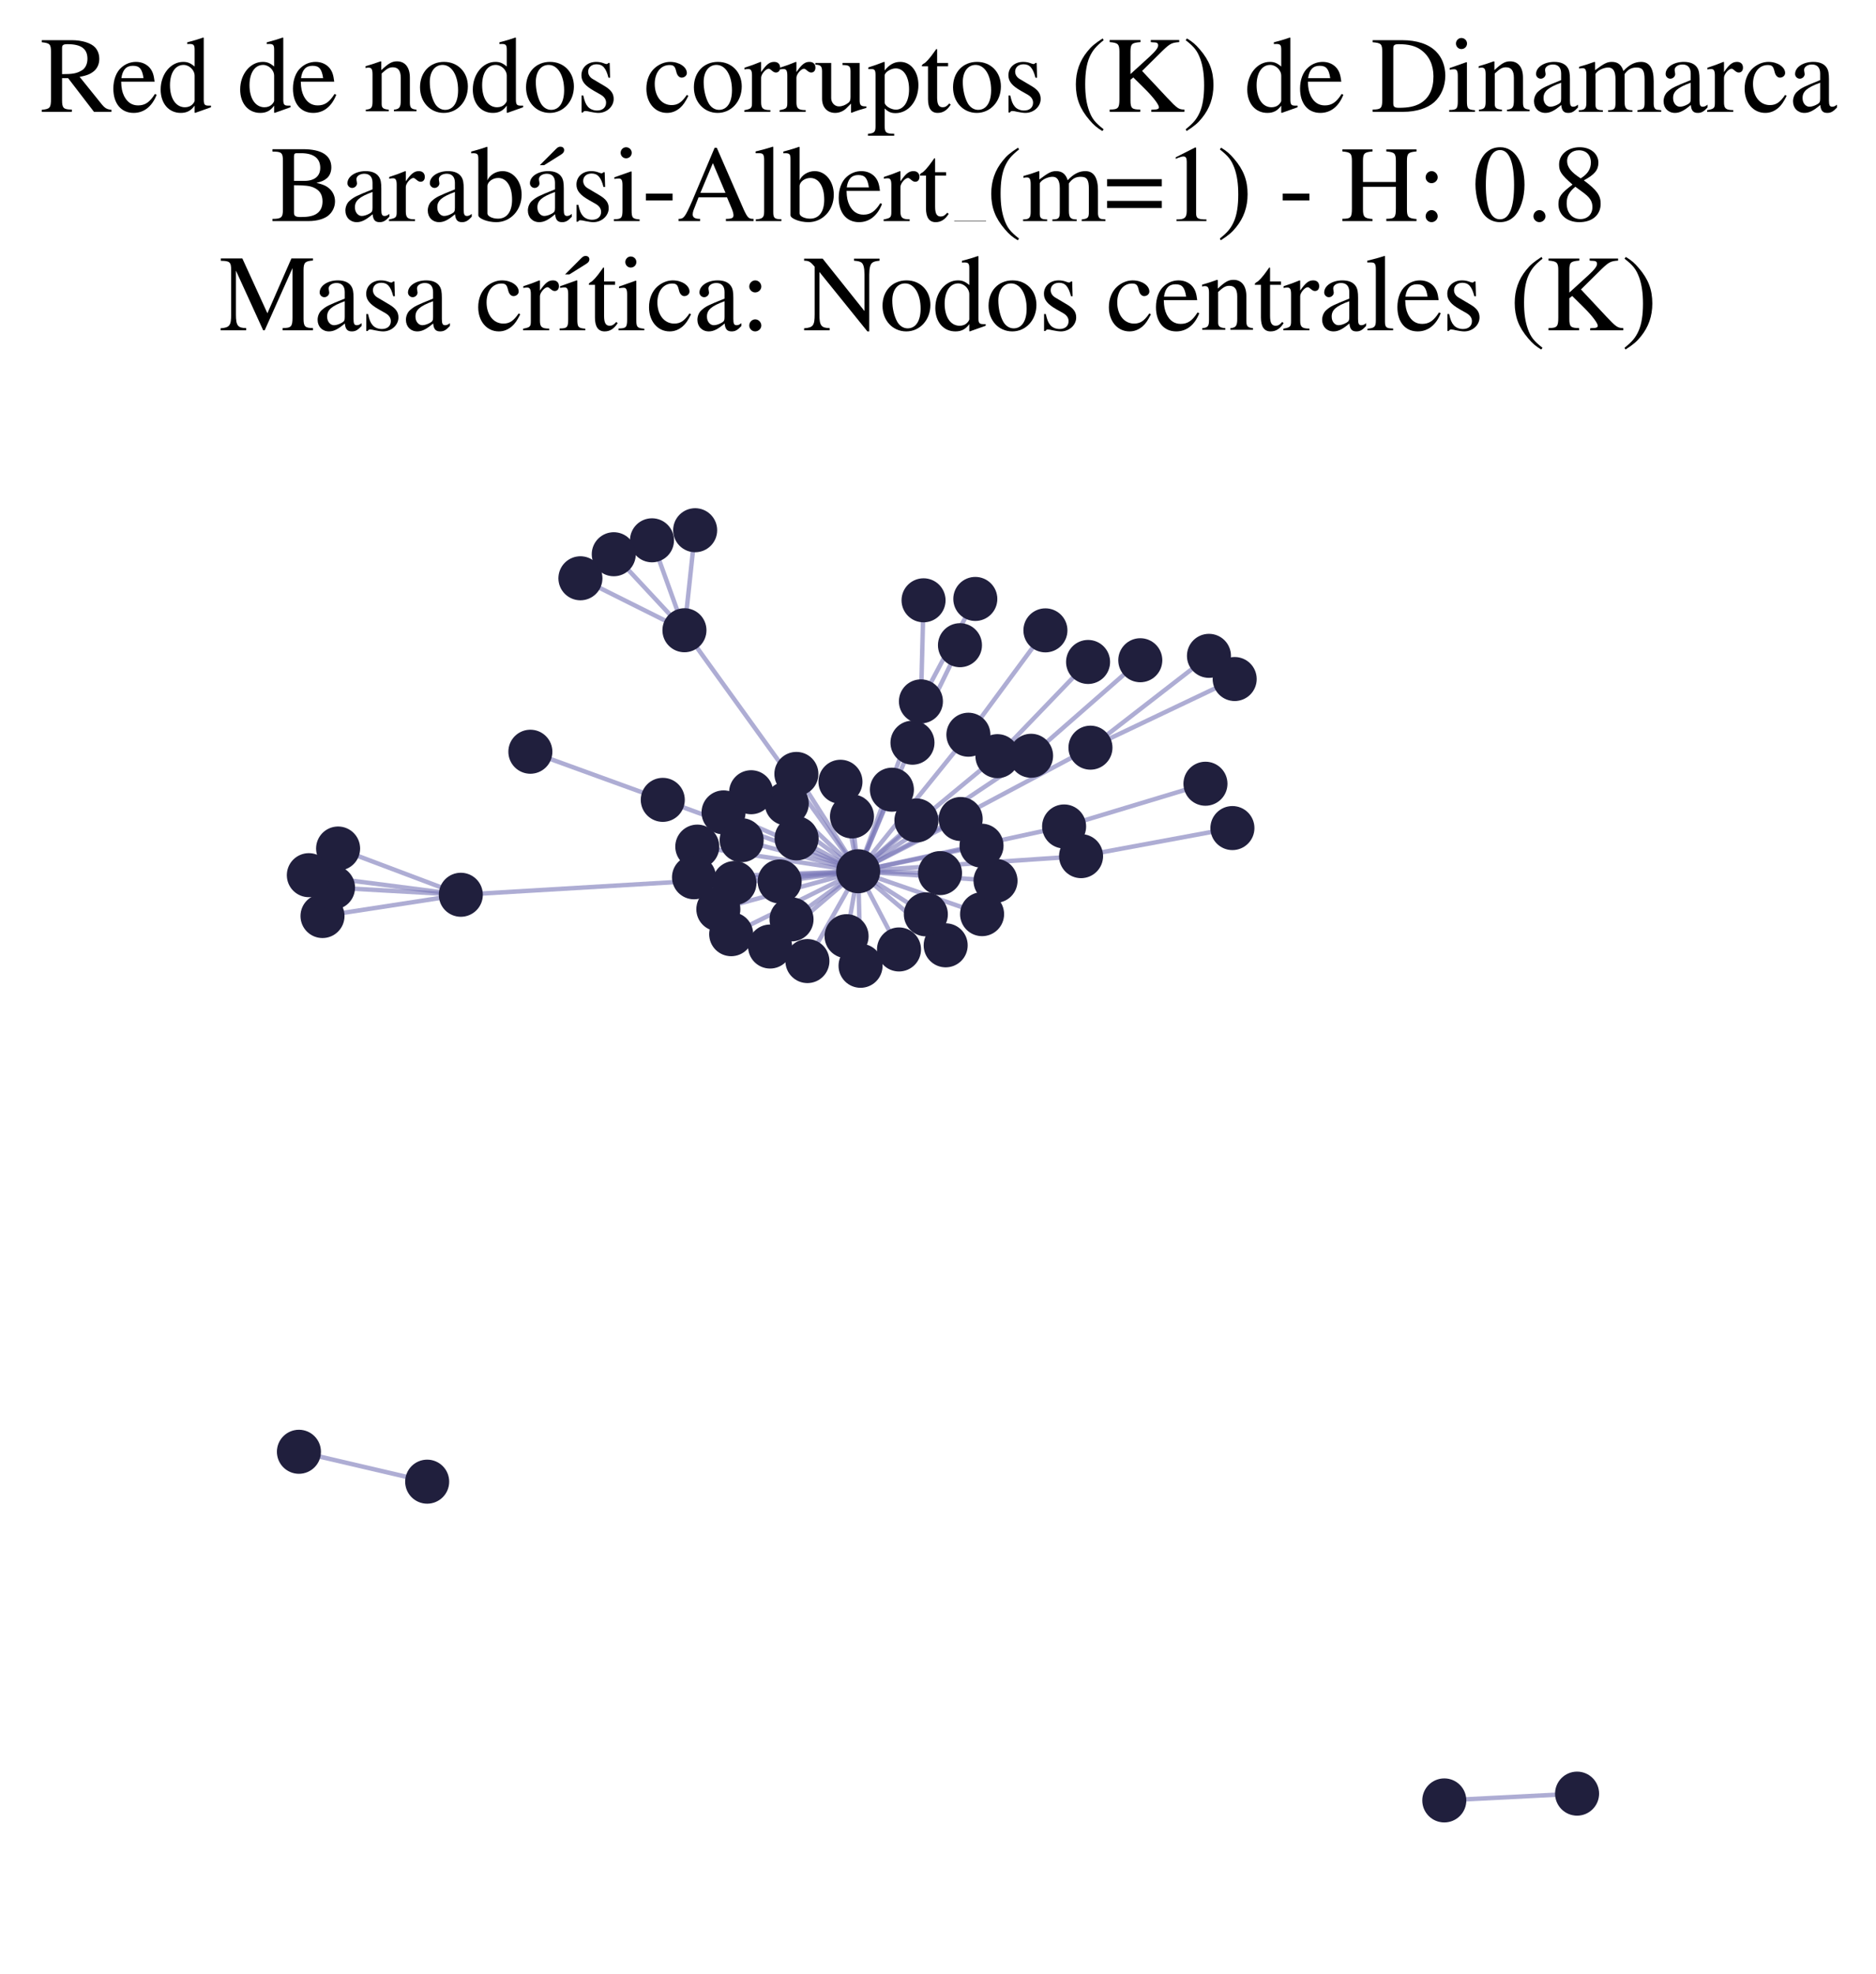 <?xml version="1.0" encoding="utf-8" standalone="no"?>
<!DOCTYPE svg PUBLIC "-//W3C//DTD SVG 1.1//EN"
  "http://www.w3.org/Graphics/SVG/1.1/DTD/svg11.dtd">
<svg xmlns:xlink="http://www.w3.org/1999/xlink" width="169.215pt" height="177.988pt" viewBox="0 0 169.215 177.988" xmlns="http://www.w3.org/2000/svg" version="1.1">
 <defs>
  <style type="text/css">*{stroke-linejoin: round; stroke-linecap: butt}</style>
 </defs>
 <g id="figure_1">
  <g id="patch_1">
   <path d="M 0 177.988 
L 169.215 177.988 
L 169.215 -0 
L 0 -0 
z
" style="fill: #ffffff"/>
  </g>
  <g id="axes_1">
   <g id="LineCollection_1">
    <path d="M 97.511 77.206 
L 77.407 78.569 
" clip-path="url(#p141f144582)" style="fill: none; stroke: #7976b8; stroke-opacity: 0.6; stroke-width: 0.4"/>
    <path d="M 97.511 77.206 
L 111.164 74.675 
" clip-path="url(#p141f144582)" style="fill: none; stroke: #7976b8; stroke-opacity: 0.6; stroke-width: 0.4"/>
    <path d="M 85.3 85.249 
L 77.407 78.569 
" clip-path="url(#p141f144582)" style="fill: none; stroke: #7976b8; stroke-opacity: 0.6; stroke-width: 0.4"/>
    <path d="M 67.752 71.443 
L 77.407 78.569 
" clip-path="url(#p141f144582)" style="fill: none; stroke: #7976b8; stroke-opacity: 0.6; stroke-width: 0.4"/>
    <path d="M 29.09 82.607 
L 41.566 80.69 
" clip-path="url(#p141f144582)" style="fill: none; stroke: #7976b8; stroke-opacity: 0.6; stroke-width: 0.4"/>
    <path d="M 41.566 80.69 
L 77.407 78.569 
" clip-path="url(#p141f144582)" style="fill: none; stroke: #7976b8; stroke-opacity: 0.6; stroke-width: 0.4"/>
    <path d="M 41.566 80.69 
L 30.039 80.041 
" clip-path="url(#p141f144582)" style="fill: none; stroke: #7976b8; stroke-opacity: 0.6; stroke-width: 0.4"/>
    <path d="M 41.566 80.69 
L 27.857 78.923 
" clip-path="url(#p141f144582)" style="fill: none; stroke: #7976b8; stroke-opacity: 0.6; stroke-width: 0.4"/>
    <path d="M 41.566 80.69 
L 30.496 76.519 
" clip-path="url(#p141f144582)" style="fill: none; stroke: #7976b8; stroke-opacity: 0.6; stroke-width: 0.4"/>
    <path d="M 59.783 72.131 
L 77.407 78.569 
" clip-path="url(#p141f144582)" style="fill: none; stroke: #7976b8; stroke-opacity: 0.6; stroke-width: 0.4"/>
    <path d="M 59.783 72.131 
L 47.839 67.791 
" clip-path="url(#p141f144582)" style="fill: none; stroke: #7976b8; stroke-opacity: 0.6; stroke-width: 0.4"/>
    <path d="M 130.275 162.361 
L 142.252 161.749 
" clip-path="url(#p141f144582)" style="fill: none; stroke: #7976b8; stroke-opacity: 0.6; stroke-width: 0.4"/>
    <path d="M 83.067 63.25 
L 77.407 78.569 
" clip-path="url(#p141f144582)" style="fill: none; stroke: #7976b8; stroke-opacity: 0.6; stroke-width: 0.4"/>
    <path d="M 83.067 63.25 
L 83.304 54.136 
" clip-path="url(#p141f144582)" style="fill: none; stroke: #7976b8; stroke-opacity: 0.6; stroke-width: 0.4"/>
    <path d="M 83.067 63.25 
L 87.973 54.012 
" clip-path="url(#p141f144582)" style="fill: none; stroke: #7976b8; stroke-opacity: 0.6; stroke-width: 0.4"/>
    <path d="M 77.407 78.569 
L 62.6 79.113 
" clip-path="url(#p141f144582)" style="fill: none; stroke: #7976b8; stroke-opacity: 0.6; stroke-width: 0.4"/>
    <path d="M 77.407 78.569 
L 70.325 79.487 
" clip-path="url(#p141f144582)" style="fill: none; stroke: #7976b8; stroke-opacity: 0.6; stroke-width: 0.4"/>
    <path d="M 77.407 78.569 
L 98.359 67.424 
" clip-path="url(#p141f144582)" style="fill: none; stroke: #7976b8; stroke-opacity: 0.6; stroke-width: 0.4"/>
    <path d="M 77.407 78.569 
L 82.305 66.976 
" clip-path="url(#p141f144582)" style="fill: none; stroke: #7976b8; stroke-opacity: 0.6; stroke-width: 0.4"/>
    <path d="M 77.407 78.569 
L 61.737 56.835 
" clip-path="url(#p141f144582)" style="fill: none; stroke: #7976b8; stroke-opacity: 0.6; stroke-width: 0.4"/>
    <path d="M 77.407 78.569 
L 93.004 68.156 
" clip-path="url(#p141f144582)" style="fill: none; stroke: #7976b8; stroke-opacity: 0.6; stroke-width: 0.4"/>
    <path d="M 77.407 78.569 
L 76.848 73.624 
" clip-path="url(#p141f144582)" style="fill: none; stroke: #7976b8; stroke-opacity: 0.6; stroke-width: 0.4"/>
    <path d="M 77.407 78.569 
L 77.622 87.095 
" clip-path="url(#p141f144582)" style="fill: none; stroke: #7976b8; stroke-opacity: 0.6; stroke-width: 0.4"/>
    <path d="M 77.407 78.569 
L 81.09 85.621 
" clip-path="url(#p141f144582)" style="fill: none; stroke: #7976b8; stroke-opacity: 0.6; stroke-width: 0.4"/>
    <path d="M 77.407 78.569 
L 95.982 74.53 
" clip-path="url(#p141f144582)" style="fill: none; stroke: #7976b8; stroke-opacity: 0.6; stroke-width: 0.4"/>
    <path d="M 77.407 78.569 
L 86.653 73.857 
" clip-path="url(#p141f144582)" style="fill: none; stroke: #7976b8; stroke-opacity: 0.6; stroke-width: 0.4"/>
    <path d="M 77.407 78.569 
L 75.81 70.499 
" clip-path="url(#p141f144582)" style="fill: none; stroke: #7976b8; stroke-opacity: 0.6; stroke-width: 0.4"/>
    <path d="M 77.407 78.569 
L 88.534 76.262 
" clip-path="url(#p141f144582)" style="fill: none; stroke: #7976b8; stroke-opacity: 0.6; stroke-width: 0.4"/>
    <path d="M 77.407 78.569 
L 89.796 79.431 
" clip-path="url(#p141f144582)" style="fill: none; stroke: #7976b8; stroke-opacity: 0.6; stroke-width: 0.4"/>
    <path d="M 77.407 78.569 
L 71.396 82.91 
" clip-path="url(#p141f144582)" style="fill: none; stroke: #7976b8; stroke-opacity: 0.6; stroke-width: 0.4"/>
    <path d="M 77.407 78.569 
L 65.265 73.261 
" clip-path="url(#p141f144582)" style="fill: none; stroke: #7976b8; stroke-opacity: 0.6; stroke-width: 0.4"/>
    <path d="M 77.407 78.569 
L 88.584 82.437 
" clip-path="url(#p141f144582)" style="fill: none; stroke: #7976b8; stroke-opacity: 0.6; stroke-width: 0.4"/>
    <path d="M 77.407 78.569 
L 80.449 71.214 
" clip-path="url(#p141f144582)" style="fill: none; stroke: #7976b8; stroke-opacity: 0.6; stroke-width: 0.4"/>
    <path d="M 77.407 78.569 
L 87.349 66.257 
" clip-path="url(#p141f144582)" style="fill: none; stroke: #7976b8; stroke-opacity: 0.6; stroke-width: 0.4"/>
    <path d="M 77.407 78.569 
L 89.968 68.191 
" clip-path="url(#p141f144582)" style="fill: none; stroke: #7976b8; stroke-opacity: 0.6; stroke-width: 0.4"/>
    <path d="M 77.407 78.569 
L 70.968 72.462 
" clip-path="url(#p141f144582)" style="fill: none; stroke: #7976b8; stroke-opacity: 0.6; stroke-width: 0.4"/>
    <path d="M 77.407 78.569 
L 72.828 86.669 
" clip-path="url(#p141f144582)" style="fill: none; stroke: #7976b8; stroke-opacity: 0.6; stroke-width: 0.4"/>
    <path d="M 77.407 78.569 
L 69.462 85.358 
" clip-path="url(#p141f144582)" style="fill: none; stroke: #7976b8; stroke-opacity: 0.6; stroke-width: 0.4"/>
    <path d="M 77.407 78.569 
L 62.896 76.347 
" clip-path="url(#p141f144582)" style="fill: none; stroke: #7976b8; stroke-opacity: 0.6; stroke-width: 0.4"/>
    <path d="M 77.407 78.569 
L 65.953 84.245 
" clip-path="url(#p141f144582)" style="fill: none; stroke: #7976b8; stroke-opacity: 0.6; stroke-width: 0.4"/>
    <path d="M 77.407 78.569 
L 71.834 69.792 
" clip-path="url(#p141f144582)" style="fill: none; stroke: #7976b8; stroke-opacity: 0.6; stroke-width: 0.4"/>
    <path d="M 77.407 78.569 
L 76.362 84.426 
" clip-path="url(#p141f144582)" style="fill: none; stroke: #7976b8; stroke-opacity: 0.6; stroke-width: 0.4"/>
    <path d="M 77.407 78.569 
L 71.852 75.606 
" clip-path="url(#p141f144582)" style="fill: none; stroke: #7976b8; stroke-opacity: 0.6; stroke-width: 0.4"/>
    <path d="M 77.407 78.569 
L 82.661 73.987 
" clip-path="url(#p141f144582)" style="fill: none; stroke: #7976b8; stroke-opacity: 0.6; stroke-width: 0.4"/>
    <path d="M 77.407 78.569 
L 66.896 75.769 
" clip-path="url(#p141f144582)" style="fill: none; stroke: #7976b8; stroke-opacity: 0.6; stroke-width: 0.4"/>
    <path d="M 77.407 78.569 
L 83.512 82.455 
" clip-path="url(#p141f144582)" style="fill: none; stroke: #7976b8; stroke-opacity: 0.6; stroke-width: 0.4"/>
    <path d="M 77.407 78.569 
L 84.79 78.737 
" clip-path="url(#p141f144582)" style="fill: none; stroke: #7976b8; stroke-opacity: 0.6; stroke-width: 0.4"/>
    <path d="M 77.407 78.569 
L 66.248 79.63 
" clip-path="url(#p141f144582)" style="fill: none; stroke: #7976b8; stroke-opacity: 0.6; stroke-width: 0.4"/>
    <path d="M 77.407 78.569 
L 64.795 81.995 
" clip-path="url(#p141f144582)" style="fill: none; stroke: #7976b8; stroke-opacity: 0.6; stroke-width: 0.4"/>
    <path d="M 98.144 59.695 
L 89.968 68.191 
" clip-path="url(#p141f144582)" style="fill: none; stroke: #7976b8; stroke-opacity: 0.6; stroke-width: 0.4"/>
    <path d="M 109.048 59.144 
L 98.359 67.424 
" clip-path="url(#p141f144582)" style="fill: none; stroke: #7976b8; stroke-opacity: 0.6; stroke-width: 0.4"/>
    <path d="M 38.531 133.616 
L 26.963 130.92 
" clip-path="url(#p141f144582)" style="fill: none; stroke: #7976b8; stroke-opacity: 0.6; stroke-width: 0.4"/>
    <path d="M 98.359 67.424 
L 111.368 61.235 
" clip-path="url(#p141f144582)" style="fill: none; stroke: #7976b8; stroke-opacity: 0.6; stroke-width: 0.4"/>
    <path d="M 82.305 66.976 
L 86.589 58.184 
" clip-path="url(#p141f144582)" style="fill: none; stroke: #7976b8; stroke-opacity: 0.6; stroke-width: 0.4"/>
    <path d="M 61.737 56.835 
L 58.81 48.724 
" clip-path="url(#p141f144582)" style="fill: none; stroke: #7976b8; stroke-opacity: 0.6; stroke-width: 0.4"/>
    <path d="M 61.737 56.835 
L 55.362 49.981 
" clip-path="url(#p141f144582)" style="fill: none; stroke: #7976b8; stroke-opacity: 0.6; stroke-width: 0.4"/>
    <path d="M 61.737 56.835 
L 52.354 52.149 
" clip-path="url(#p141f144582)" style="fill: none; stroke: #7976b8; stroke-opacity: 0.6; stroke-width: 0.4"/>
    <path d="M 61.737 56.835 
L 62.703 47.815 
" clip-path="url(#p141f144582)" style="fill: none; stroke: #7976b8; stroke-opacity: 0.6; stroke-width: 0.4"/>
    <path d="M 93.004 68.156 
L 102.854 59.54 
" clip-path="url(#p141f144582)" style="fill: none; stroke: #7976b8; stroke-opacity: 0.6; stroke-width: 0.4"/>
    <path d="M 87.349 66.257 
L 94.297 56.846 
" clip-path="url(#p141f144582)" style="fill: none; stroke: #7976b8; stroke-opacity: 0.6; stroke-width: 0.4"/>
    <path d="M 95.982 74.53 
L 108.732 70.677 
" clip-path="url(#p141f144582)" style="fill: none; stroke: #7976b8; stroke-opacity: 0.6; stroke-width: 0.4"/>
   </g>
   <g id="PathCollection_1">
    <defs>
     <path id="m6337055c19" d="M 0 1.936 
C 0.514 1.936 1.006 1.732 1.369 1.369 
C 1.732 1.006 1.936 0.514 1.936 0 
C 1.936 -0.514 1.732 -1.006 1.369 -1.369 
C 1.006 -1.732 0.514 -1.936 0 -1.936 
C -0.514 -1.936 -1.006 -1.732 -1.369 -1.369 
C -1.732 -1.006 -1.936 -0.514 -1.936 0 
C -1.936 0.514 -1.732 1.006 -1.369 1.369 
C -1.006 1.732 -0.514 1.936 0 1.936 
z
" style="stroke: #201f3d; stroke-width: 0.1"/>
    </defs>
    <g clip-path="url(#p141f144582)">
     <use xlink:href="#m6337055c19" x="66.248" y="79.63" style="fill: #201f3d; stroke: #201f3d; stroke-width: 0.1"/>
     <use xlink:href="#m6337055c19" x="102.854" y="59.54" style="fill: #201f3d; stroke: #201f3d; stroke-width: 0.1"/>
     <use xlink:href="#m6337055c19" x="58.81" y="48.724" style="fill: #201f3d; stroke: #201f3d; stroke-width: 0.1"/>
     <use xlink:href="#m6337055c19" x="61.737" y="56.835" style="fill: #201f3d; stroke: #201f3d; stroke-width: 0.1"/>
     <use xlink:href="#m6337055c19" x="85.3" y="85.249" style="fill: #201f3d; stroke: #201f3d; stroke-width: 0.1"/>
     <use xlink:href="#m6337055c19" x="83.512" y="82.455" style="fill: #201f3d; stroke: #201f3d; stroke-width: 0.1"/>
     <use xlink:href="#m6337055c19" x="88.584" y="82.437" style="fill: #201f3d; stroke: #201f3d; stroke-width: 0.1"/>
     <use xlink:href="#m6337055c19" x="76.362" y="84.426" style="fill: #201f3d; stroke: #201f3d; stroke-width: 0.1"/>
     <use xlink:href="#m6337055c19" x="89.796" y="79.431" style="fill: #201f3d; stroke: #201f3d; stroke-width: 0.1"/>
     <use xlink:href="#m6337055c19" x="95.982" y="74.53" style="fill: #201f3d; stroke: #201f3d; stroke-width: 0.1"/>
     <use xlink:href="#m6337055c19" x="59.783" y="72.131" style="fill: #201f3d; stroke: #201f3d; stroke-width: 0.1"/>
     <use xlink:href="#m6337055c19" x="83.304" y="54.136" style="fill: #201f3d; stroke: #201f3d; stroke-width: 0.1"/>
     <use xlink:href="#m6337055c19" x="76.848" y="73.624" style="fill: #201f3d; stroke: #201f3d; stroke-width: 0.1"/>
     <use xlink:href="#m6337055c19" x="81.09" y="85.621" style="fill: #201f3d; stroke: #201f3d; stroke-width: 0.1"/>
     <use xlink:href="#m6337055c19" x="111.164" y="74.675" style="fill: #201f3d; stroke: #201f3d; stroke-width: 0.1"/>
     <use xlink:href="#m6337055c19" x="69.462" y="85.358" style="fill: #201f3d; stroke: #201f3d; stroke-width: 0.1"/>
     <use xlink:href="#m6337055c19" x="94.297" y="56.846" style="fill: #201f3d; stroke: #201f3d; stroke-width: 0.1"/>
     <use xlink:href="#m6337055c19" x="82.305" y="66.976" style="fill: #201f3d; stroke: #201f3d; stroke-width: 0.1"/>
     <use xlink:href="#m6337055c19" x="84.79" y="78.737" style="fill: #201f3d; stroke: #201f3d; stroke-width: 0.1"/>
     <use xlink:href="#m6337055c19" x="62.896" y="76.347" style="fill: #201f3d; stroke: #201f3d; stroke-width: 0.1"/>
     <use xlink:href="#m6337055c19" x="29.09" y="82.607" style="fill: #201f3d; stroke: #201f3d; stroke-width: 0.1"/>
     <use xlink:href="#m6337055c19" x="55.362" y="49.981" style="fill: #201f3d; stroke: #201f3d; stroke-width: 0.1"/>
     <use xlink:href="#m6337055c19" x="77.622" y="87.095" style="fill: #201f3d; stroke: #201f3d; stroke-width: 0.1"/>
     <use xlink:href="#m6337055c19" x="52.354" y="52.149" style="fill: #201f3d; stroke: #201f3d; stroke-width: 0.1"/>
     <use xlink:href="#m6337055c19" x="30.496" y="76.519" style="fill: #201f3d; stroke: #201f3d; stroke-width: 0.1"/>
     <use xlink:href="#m6337055c19" x="47.839" y="67.791" style="fill: #201f3d; stroke: #201f3d; stroke-width: 0.1"/>
     <use xlink:href="#m6337055c19" x="80.449" y="71.214" style="fill: #201f3d; stroke: #201f3d; stroke-width: 0.1"/>
     <use xlink:href="#m6337055c19" x="75.81" y="70.499" style="fill: #201f3d; stroke: #201f3d; stroke-width: 0.1"/>
     <use xlink:href="#m6337055c19" x="38.531" y="133.616" style="fill: #201f3d; stroke: #201f3d; stroke-width: 0.1"/>
     <use xlink:href="#m6337055c19" x="71.834" y="69.792" style="fill: #201f3d; stroke: #201f3d; stroke-width: 0.1"/>
     <use xlink:href="#m6337055c19" x="86.653" y="73.857" style="fill: #201f3d; stroke: #201f3d; stroke-width: 0.1"/>
     <use xlink:href="#m6337055c19" x="71.852" y="75.606" style="fill: #201f3d; stroke: #201f3d; stroke-width: 0.1"/>
     <use xlink:href="#m6337055c19" x="70.968" y="72.462" style="fill: #201f3d; stroke: #201f3d; stroke-width: 0.1"/>
     <use xlink:href="#m6337055c19" x="62.703" y="47.815" style="fill: #201f3d; stroke: #201f3d; stroke-width: 0.1"/>
     <use xlink:href="#m6337055c19" x="70.325" y="79.487" style="fill: #201f3d; stroke: #201f3d; stroke-width: 0.1"/>
     <use xlink:href="#m6337055c19" x="41.566" y="80.69" style="fill: #201f3d; stroke: #201f3d; stroke-width: 0.1"/>
     <use xlink:href="#m6337055c19" x="97.511" y="77.206" style="fill: #201f3d; stroke: #201f3d; stroke-width: 0.1"/>
     <use xlink:href="#m6337055c19" x="88.534" y="76.262" style="fill: #201f3d; stroke: #201f3d; stroke-width: 0.1"/>
     <use xlink:href="#m6337055c19" x="111.368" y="61.235" style="fill: #201f3d; stroke: #201f3d; stroke-width: 0.1"/>
     <use xlink:href="#m6337055c19" x="72.828" y="86.669" style="fill: #201f3d; stroke: #201f3d; stroke-width: 0.1"/>
     <use xlink:href="#m6337055c19" x="130.275" y="162.361" style="fill: #201f3d; stroke: #201f3d; stroke-width: 0.1"/>
     <use xlink:href="#m6337055c19" x="30.039" y="80.041" style="fill: #201f3d; stroke: #201f3d; stroke-width: 0.1"/>
     <use xlink:href="#m6337055c19" x="65.953" y="84.245" style="fill: #201f3d; stroke: #201f3d; stroke-width: 0.1"/>
     <use xlink:href="#m6337055c19" x="109.048" y="59.144" style="fill: #201f3d; stroke: #201f3d; stroke-width: 0.1"/>
     <use xlink:href="#m6337055c19" x="83.067" y="63.25" style="fill: #201f3d; stroke: #201f3d; stroke-width: 0.1"/>
     <use xlink:href="#m6337055c19" x="65.265" y="73.261" style="fill: #201f3d; stroke: #201f3d; stroke-width: 0.1"/>
     <use xlink:href="#m6337055c19" x="82.661" y="73.987" style="fill: #201f3d; stroke: #201f3d; stroke-width: 0.1"/>
     <use xlink:href="#m6337055c19" x="87.973" y="54.012" style="fill: #201f3d; stroke: #201f3d; stroke-width: 0.1"/>
     <use xlink:href="#m6337055c19" x="89.968" y="68.191" style="fill: #201f3d; stroke: #201f3d; stroke-width: 0.1"/>
     <use xlink:href="#m6337055c19" x="67.752" y="71.443" style="fill: #201f3d; stroke: #201f3d; stroke-width: 0.1"/>
     <use xlink:href="#m6337055c19" x="142.252" y="161.749" style="fill: #201f3d; stroke: #201f3d; stroke-width: 0.1"/>
     <use xlink:href="#m6337055c19" x="27.857" y="78.923" style="fill: #201f3d; stroke: #201f3d; stroke-width: 0.1"/>
     <use xlink:href="#m6337055c19" x="98.144" y="59.695" style="fill: #201f3d; stroke: #201f3d; stroke-width: 0.1"/>
     <use xlink:href="#m6337055c19" x="64.795" y="81.995" style="fill: #201f3d; stroke: #201f3d; stroke-width: 0.1"/>
     <use xlink:href="#m6337055c19" x="98.359" y="67.424" style="fill: #201f3d; stroke: #201f3d; stroke-width: 0.1"/>
     <use xlink:href="#m6337055c19" x="66.896" y="75.769" style="fill: #201f3d; stroke: #201f3d; stroke-width: 0.1"/>
     <use xlink:href="#m6337055c19" x="71.396" y="82.91" style="fill: #201f3d; stroke: #201f3d; stroke-width: 0.1"/>
     <use xlink:href="#m6337055c19" x="93.004" y="68.156" style="fill: #201f3d; stroke: #201f3d; stroke-width: 0.1"/>
     <use xlink:href="#m6337055c19" x="26.963" y="130.92" style="fill: #201f3d; stroke: #201f3d; stroke-width: 0.1"/>
     <use xlink:href="#m6337055c19" x="77.407" y="78.569" style="fill: #201f3d; stroke: #201f3d; stroke-width: 0.1"/>
     <use xlink:href="#m6337055c19" x="86.589" y="58.184" style="fill: #201f3d; stroke: #201f3d; stroke-width: 0.1"/>
     <use xlink:href="#m6337055c19" x="62.6" y="79.113" style="fill: #201f3d; stroke: #201f3d; stroke-width: 0.1"/>
     <use xlink:href="#m6337055c19" x="108.732" y="70.677" style="fill: #201f3d; stroke: #201f3d; stroke-width: 0.1"/>
     <use xlink:href="#m6337055c19" x="87.349" y="66.257" style="fill: #201f3d; stroke: #201f3d; stroke-width: 0.1"/>
    </g>
   </g>
   <g id="text_1">
    <!-- Red de nodos corruptos (K) de Dinamarca -->
    <g transform="translate(3.6 10.084) scale(0.096 -0.096)">
     <defs>
      <path id="NimbusRomNo9L-Regu-52" d="M 4218 121 
C 3974 140 3846 205 3661 424 
L 2342 2061 
C 2771 2143 2963 2219 3174 2388 
C 3379 2553 3501 2818 3501 3113 
C 3501 3385 3418 3618 3251 3801 
C 3008 4059 2477 4224 1875 4224 
L 109 4224 
L 109 4102 
C 589 4051 653 3981 653 3528 
L 653 765 
C 653 236 589 159 109 121 
L 109 0 
L 1882 0 
L 1882 134 
C 1389 134 1306 219 1306 692 
L 1306 1984 
L 1664 1984 
L 3187 0 
L 4218 0 
L 4218 121 
z
M 1306 3762 
C 1306 3937 1376 3987 1632 3987 
C 2432 3987 2803 3716 2803 3123 
C 2803 2807 2669 2542 2438 2423 
C 2144 2258 1920 2221 1306 2221 
L 1306 3762 
z
" transform="scale(0.016)"/>
      <path id="NimbusRomNo9L-Regu-65" d="M 2611 1053 
C 2304 564 2029 378 1619 378 
C 1254 378 979 564 794 930 
C 678 1174 634 1386 621 1779 
L 2592 1779 
C 2541 2193 2477 2377 2317 2581 
C 2125 2811 1830 2944 1498 2944 
C 1178 2944 877 2829 634 2611 
C 333 2349 160 1894 160 1370 
C 160 486 621 -64 1357 -64 
C 1965 -64 2445 315 2714 1008 
L 2611 1053 
z
M 634 1984 
C 704 2479 922 2714 1312 2714 
C 1702 2714 1856 2535 1939 1984 
L 634 1984 
z
" transform="scale(0.016)"/>
      <path id="NimbusRomNo9L-Regu-64" d="M 2202 -64 
L 3142 269 
L 3142 365 
C 3027 365 3014 365 2995 365 
C 2765 365 2714 435 2714 731 
L 2714 4364 
L 2682 4377 
C 2374 4268 2150 4204 1741 4096 
L 1741 3994 
C 1792 4000 1830 4000 1882 4000 
C 2118 4000 2176 3936 2176 3672 
L 2176 2669 
C 1933 2874 1760 2944 1504 2944 
C 768 2944 173 2221 173 1312 
C 173 493 653 -64 1357 -64 
C 1715 -64 1958 64 2176 365 
L 2176 -45 
L 2202 -64 
z
M 2176 653 
C 2176 608 2131 531 2067 461 
C 1952 333 1792 269 1606 269 
C 1075 269 723 781 723 1568 
C 723 2291 1037 2765 1523 2765 
C 1862 2765 2176 2464 2176 2125 
L 2176 653 
z
" transform="scale(0.016)"/>
      <path id="NimbusRomNo9L-Regu-6e" d="M 102 2579 
C 141 2598 205 2605 275 2605 
C 454 2605 512 2509 512 2195 
L 512 608 
C 512 243 442 154 115 128 
L 115 32 
L 1472 32 
L 1472 128 
C 1146 154 1050 230 1050 461 
L 1050 2259 
C 1357 2547 1498 2624 1709 2624 
C 2022 2624 2176 2426 2176 2003 
L 2176 666 
C 2176 262 2093 154 1773 128 
L 1773 32 
L 3104 32 
L 3104 128 
C 2790 160 2714 237 2714 550 
L 2714 2016 
C 2714 2618 2432 2976 1958 2976 
C 1664 2976 1466 2867 1030 2458 
L 1030 2963 
L 986 2976 
C 672 2861 454 2790 102 2688 
L 102 2579 
z
" transform="scale(0.016)"/>
      <path id="NimbusRomNo9L-Regu-6f" d="M 1600 2944 
C 768 2944 186 2330 186 1446 
C 186 582 781 -64 1587 -64 
C 2394 -64 3008 614 3008 1498 
C 3008 2336 2419 2944 1600 2944 
z
M 1517 2765 
C 2054 2765 2432 2150 2432 1274 
C 2432 550 2144 115 1664 115 
C 1414 115 1178 269 1043 525 
C 864 858 762 1306 762 1760 
C 762 2368 1062 2765 1517 2765 
z
" transform="scale(0.016)"/>
      <path id="NimbusRomNo9L-Regu-73" d="M 2016 2010 
L 1990 2880 
L 1920 2880 
L 1907 2867 
C 1850 2822 1843 2816 1818 2816 
C 1779 2816 1715 2829 1645 2861 
C 1504 2915 1363 2944 1197 2944 
C 691 2944 326 2616 326 2154 
C 326 1796 531 1539 1075 1231 
L 1446 1020 
C 1670 892 1779 737 1779 539 
C 1779 256 1574 77 1248 77 
C 1030 77 832 159 710 298 
C 576 455 518 600 435 960 
L 333 960 
L 333 -39 
L 416 -39 
C 461 33 486 48 563 48 
C 621 48 710 35 858 -2 
C 1037 -39 1210 -64 1325 -64 
C 1818 -64 2227 308 2227 757 
C 2227 1077 2074 1289 1690 1520 
L 998 1930 
C 819 2033 723 2194 723 2367 
C 723 2624 922 2803 1216 2803 
C 1581 2803 1773 2583 1920 2010 
L 2016 2010 
z
" transform="scale(0.016)"/>
      <path id="NimbusRomNo9L-Regu-63" d="M 2547 998 
C 2240 550 2010 397 1645 397 
C 1062 397 653 909 653 1645 
C 653 2304 1005 2758 1523 2758 
C 1754 2758 1837 2688 1901 2451 
L 1939 2310 
C 1990 2131 2106 2016 2240 2016 
C 2406 2016 2547 2138 2547 2285 
C 2547 2643 2099 2944 1562 2944 
C 1248 2944 922 2816 659 2586 
C 339 2304 160 1869 160 1363 
C 160 531 666 -64 1376 -64 
C 1664 -64 1920 38 2150 237 
C 2323 390 2445 563 2637 941 
L 2547 998 
z
" transform="scale(0.016)"/>
      <path id="NimbusRomNo9L-Regu-72" d="M 45 2496 
C 134 2515 192 2522 269 2522 
C 429 2522 486 2419 486 2138 
L 486 538 
C 486 218 442 173 32 96 
L 32 0 
L 1568 0 
L 1568 102 
C 1133 102 1024 199 1024 565 
L 1024 2013 
C 1024 2219 1299 2541 1472 2541 
C 1510 2541 1568 2509 1638 2445 
C 1741 2355 1811 2317 1894 2317 
C 2048 2317 2144 2426 2144 2605 
C 2144 2816 2010 2944 1792 2944 
C 1523 2944 1338 2797 1024 2343 
L 1024 2931 
L 992 2944 
C 653 2803 422 2721 45 2599 
L 45 2496 
z
" transform="scale(0.016)"/>
      <path id="NimbusRomNo9L-Regu-75" d="M 3066 320 
L 3034 320 
C 2739 320 2669 390 2669 685 
L 2669 2880 
L 1658 2880 
L 1658 2758 
C 2054 2758 2131 2694 2131 2375 
L 2131 875 
C 2131 697 2099 607 2010 537 
C 1837 397 1638 320 1446 320 
C 1197 320 992 537 992 805 
L 992 2880 
L 58 2880 
L 58 2778 
C 365 2778 454 2682 454 2387 
L 454 770 
C 454 263 762 -64 1229 -64 
C 1466 -64 1715 38 1888 211 
L 2163 486 
L 2163 -45 
L 2189 -58 
C 2509 70 2739 141 3066 230 
L 3066 320 
z
" transform="scale(0.016)"/>
      <path id="NimbusRomNo9L-Regu-70" d="M 58 2516 
C 115 2522 160 2522 218 2522 
C 435 2522 480 2458 480 2155 
L 480 -855 
C 480 -1189 410 -1261 32 -1299 
L 32 -1408 
L 1581 -1408 
L 1581 -1293 
C 1101 -1293 1018 -1222 1018 -816 
L 1018 199 
C 1242 -13 1395 -77 1664 -77 
C 2419 -77 3008 643 3008 1575 
C 3008 2372 2560 2944 1939 2944 
C 1581 2944 1299 2784 1018 2438 
L 1018 2931 
L 979 2944 
C 634 2810 410 2726 58 2618 
L 58 2516 
z
M 1018 2136 
C 1018 2329 1376 2560 1670 2560 
C 2144 2560 2458 2071 2458 1324 
C 2458 611 2144 128 1683 128 
C 1382 128 1018 359 1018 552 
L 1018 2136 
z
" transform="scale(0.016)"/>
      <path id="NimbusRomNo9L-Regu-74" d="M 1632 2880 
L 986 2880 
L 986 3622 
C 986 3686 979 3706 941 3706 
C 896 3648 858 3590 813 3526 
C 570 3174 294 2867 192 2841 
C 122 2794 83 2748 83 2715 
C 83 2695 90 2682 109 2682 
L 448 2682 
L 448 751 
C 448 212 640 -64 1018 -64 
C 1331 -64 1574 90 1786 423 
L 1702 493 
C 1568 333 1459 269 1318 269 
C 1082 269 986 443 986 847 
L 986 2682 
L 1632 2682 
L 1632 2880 
z
" transform="scale(0.016)"/>
      <path id="NimbusRomNo9L-Regu-28" d="M 1888 4326 
C 1414 4019 1222 3853 986 3558 
C 531 3002 307 2362 307 1613 
C 307 800 544 173 1107 -480 
C 1370 -787 1536 -928 1869 -1133 
L 1946 -1030 
C 1434 -627 1254 -403 1082 77 
C 928 506 858 992 858 1632 
C 858 2304 941 2829 1114 3226 
C 1293 3622 1485 3853 1946 4224 
L 1888 4326 
z
" transform="scale(0.016)"/>
      <path id="NimbusRomNo9L-Regu-4b" d="M 2643 4109 
C 2720 4096 2784 4096 2810 4096 
C 3002 4096 3078 4045 3078 3917 
C 3078 3775 2931 3583 2579 3257 
L 1446 2224 
L 1446 3534 
C 1446 4000 1517 4071 2035 4109 
L 2035 4231 
L 218 4231 
L 218 4109 
C 717 4071 794 3988 794 3531 
L 794 750 
C 794 217 723 134 218 134 
L 218 0 
L 2022 0 
L 2022 134 
C 1523 134 1446 211 1446 683 
L 1446 1891 
L 1613 2026 
L 2291 1355 
C 2778 876 3123 422 3123 269 
C 3123 179 3034 134 2854 134 
C 2822 134 2752 134 2675 121 
L 2675 0 
L 4627 0 
L 4627 134 
C 4294 134 4205 198 3622 816 
L 2131 2409 
L 3347 3611 
C 3782 4026 3885 4077 4320 4109 
L 4320 4231 
L 2643 4231 
L 2643 4109 
z
" transform="scale(0.016)"/>
      <path id="NimbusRomNo9L-Regu-29" d="M 243 -1133 
C 717 -826 909 -659 1146 -365 
C 1600 192 1824 832 1824 1581 
C 1824 2400 1587 3021 1024 3674 
C 762 3981 595 4122 262 4326 
L 186 4224 
C 698 3821 870 3597 1050 3117 
C 1203 2688 1274 2202 1274 1562 
C 1274 896 1190 365 1018 -26 
C 838 -429 646 -659 186 -1030 
L 243 -1133 
z
" transform="scale(0.016)"/>
      <path id="NimbusRomNo9L-Regu-44" d="M 666 679 
C 666 217 589 134 102 134 
L 102 0 
L 1920 0 
C 2662 0 3334 210 3731 568 
C 4147 944 4384 1512 4384 2131 
C 4384 2706 4192 3203 3840 3554 
C 3405 3994 2707 4224 1830 4224 
L 102 4224 
L 102 4102 
C 608 4057 666 4000 666 3525 
L 666 679 
z
M 1318 3738 
C 1318 3936 1389 3987 1651 3987 
C 2202 3987 2618 3885 2925 3668 
C 3424 3323 3686 2775 3686 2087 
C 3686 1334 3424 798 2906 498 
C 2579 314 2208 237 1651 237 
C 1395 237 1318 294 1318 498 
L 1318 3738 
z
" transform="scale(0.016)"/>
      <path id="NimbusRomNo9L-Regu-69" d="M 1120 2929 
L 128 2579 
L 128 2484 
L 179 2490 
C 256 2502 339 2509 397 2509 
C 550 2509 608 2406 608 2125 
L 608 640 
C 608 179 544 109 102 109 
L 102 0 
L 1619 0 
L 1619 96 
C 1197 128 1146 191 1146 650 
L 1146 2910 
L 1120 2929 
z
M 819 4352 
C 646 4352 499 4205 499 4026 
C 499 3847 640 3699 819 3699 
C 1005 3699 1152 3840 1152 4026 
C 1152 4205 1005 4352 819 4352 
z
" transform="scale(0.016)"/>
      <path id="NimbusRomNo9L-Regu-61" d="M 2829 423 
C 2720 333 2643 301 2547 301 
C 2400 301 2355 390 2355 672 
L 2355 1920 
C 2355 2253 2323 2438 2227 2592 
C 2086 2822 1811 2944 1434 2944 
C 832 2944 358 2630 358 2227 
C 358 2080 486 1952 634 1952 
C 787 1952 922 2080 922 2221 
C 922 2246 915 2278 909 2323 
C 896 2381 890 2432 890 2477 
C 890 2650 1094 2790 1350 2790 
C 1664 2790 1837 2605 1837 2259 
L 1837 1869 
C 851 1472 742 1421 467 1178 
C 326 1050 237 832 237 621 
C 237 218 518 -64 909 -64 
C 1190 -64 1453 70 1843 403 
C 1875 70 1990 -64 2253 -64 
C 2470 -64 2605 13 2829 256 
L 2829 423 
z
M 1837 783 
C 1837 584 1805 526 1670 449 
C 1517 359 1338 301 1203 301 
C 979 301 800 520 800 796 
L 800 822 
C 800 1201 1062 1433 1837 1715 
L 1837 783 
z
" transform="scale(0.016)"/>
      <path id="NimbusRomNo9L-Regu-6d" d="M 122 2547 
C 205 2566 256 2573 326 2573 
C 493 2573 550 2470 550 2162 
L 550 539 
C 550 192 461 96 102 96 
L 102 0 
L 1523 0 
L 1523 96 
C 1184 96 1088 166 1088 418 
L 1088 2234 
C 1088 2246 1139 2310 1184 2355 
C 1344 2502 1619 2611 1843 2611 
C 2125 2611 2266 2385 2266 1932 
L 2266 528 
C 2266 167 2195 96 1830 96 
L 1830 0 
L 3264 0 
L 3264 96 
C 2899 96 2803 205 2803 603 
L 2803 2221 
C 2995 2496 3206 2611 3501 2611 
C 3866 2611 3981 2438 3981 1907 
L 3981 557 
C 3981 192 3930 141 3558 96 
L 3558 0 
L 4960 0 
L 4960 96 
L 4794 115 
C 4602 115 4518 230 4518 480 
L 4518 1802 
C 4518 2559 4269 2944 3776 2944 
C 3405 2944 3078 2778 2733 2407 
C 2618 2771 2400 2944 2054 2944 
C 1773 2944 1594 2854 1062 2451 
L 1062 2931 
L 1018 2944 
C 691 2822 474 2752 122 2656 
L 122 2547 
z
" transform="scale(0.016)"/>
     </defs>
     <use xlink:href="#NimbusRomNo9L-Regu-52" transform="scale(0.996)"/>
     <use xlink:href="#NimbusRomNo9L-Regu-65" transform="translate(66.45 0) scale(0.996)"/>
     <use xlink:href="#NimbusRomNo9L-Regu-64" transform="translate(110.684 0) scale(0.996)"/>
     <use xlink:href="#NimbusRomNo9L-Regu-64" transform="translate(185.403 0) scale(0.996)"/>
     <use xlink:href="#NimbusRomNo9L-Regu-65" transform="translate(235.217 0) scale(0.996)"/>
     <use xlink:href="#NimbusRomNo9L-Regu-6e" transform="translate(304.357 0) scale(0.996)"/>
     <use xlink:href="#NimbusRomNo9L-Regu-6f" transform="translate(354.17 0) scale(0.996)"/>
     <use xlink:href="#NimbusRomNo9L-Regu-64" transform="translate(403.983 0) scale(0.996)"/>
     <use xlink:href="#NimbusRomNo9L-Regu-6f" transform="translate(453.796 0) scale(0.996)"/>
     <use xlink:href="#NimbusRomNo9L-Regu-73" transform="translate(503.61 0) scale(0.996)"/>
     <use xlink:href="#NimbusRomNo9L-Regu-63" transform="translate(567.27 0) scale(0.996)"/>
     <use xlink:href="#NimbusRomNo9L-Regu-6f" transform="translate(611.503 0) scale(0.996)"/>
     <use xlink:href="#NimbusRomNo9L-Regu-72" transform="translate(661.317 0) scale(0.996)"/>
     <use xlink:href="#NimbusRomNo9L-Regu-72" transform="translate(694.492 0) scale(0.996)"/>
     <use xlink:href="#NimbusRomNo9L-Regu-75" transform="translate(727.667 0) scale(0.996)"/>
     <use xlink:href="#NimbusRomNo9L-Regu-70" transform="translate(777.48 0) scale(0.996)"/>
     <use xlink:href="#NimbusRomNo9L-Regu-74" transform="translate(827.294 0) scale(0.996)"/>
     <use xlink:href="#NimbusRomNo9L-Regu-6f" transform="translate(854.989 0) scale(0.996)"/>
     <use xlink:href="#NimbusRomNo9L-Regu-73" transform="translate(904.802 0) scale(0.996)"/>
     <use xlink:href="#NimbusRomNo9L-Regu-28" transform="translate(968.462 0) scale(0.996)"/>
     <use xlink:href="#NimbusRomNo9L-Regu-4b" transform="translate(1001.637 0) scale(0.996)"/>
     <use xlink:href="#NimbusRomNo9L-Regu-29" transform="translate(1073.567 0) scale(0.996)"/>
     <use xlink:href="#NimbusRomNo9L-Regu-64" transform="translate(1131.649 0) scale(0.996)"/>
     <use xlink:href="#NimbusRomNo9L-Regu-65" transform="translate(1181.462 0) scale(0.996)"/>
     <use xlink:href="#NimbusRomNo9L-Regu-44" transform="translate(1250.603 0) scale(0.996)"/>
     <use xlink:href="#NimbusRomNo9L-Regu-69" transform="translate(1322.533 0) scale(0.996)"/>
     <use xlink:href="#NimbusRomNo9L-Regu-6e" transform="translate(1350.228 0) scale(0.996)"/>
     <use xlink:href="#NimbusRomNo9L-Regu-61" transform="translate(1400.041 0) scale(0.996)"/>
     <use xlink:href="#NimbusRomNo9L-Regu-6d" transform="translate(1444.275 0) scale(0.996)"/>
     <use xlink:href="#NimbusRomNo9L-Regu-61" transform="translate(1521.783 0) scale(0.996)"/>
     <use xlink:href="#NimbusRomNo9L-Regu-72" transform="translate(1566.016 0) scale(0.996)"/>
     <use xlink:href="#NimbusRomNo9L-Regu-63" transform="translate(1599.192 0) scale(0.996)"/>
     <use xlink:href="#NimbusRomNo9L-Regu-61" transform="translate(1643.425 0) scale(0.996)"/>
    </g>
    <!-- Barabási-Albert_(m=1) - H: 0.8 -->
    <g transform="translate(24.412 19.936) scale(0.096 -0.096)">
     <defs>
      <path id="NimbusRomNo9L-Regu-42" d="M 109 4237 
L 109 4096 
C 646 4096 723 4026 723 3548 
L 723 689 
C 723 212 640 128 109 128 
L 109 0 
L 2246 0 
C 2746 0 3200 136 3437 356 
C 3667 564 3795 855 3795 1165 
C 3795 1451 3680 1710 3482 1897 
C 3290 2072 3117 2150 2701 2253 
C 3034 2335 3168 2398 3322 2531 
C 3482 2671 3578 2903 3578 3163 
C 3578 3871 3008 4237 1901 4237 
L 109 4237 
z
M 1376 2112 
C 1997 2112 2291 2080 2522 1982 
C 2886 1827 3059 1568 3059 1159 
C 3059 809 2925 555 2669 406 
C 2464 290 2202 238 1779 238 
C 1466 238 1376 296 1376 504 
L 1376 2112 
z
M 1376 2368 
L 1376 3812 
C 1376 3944 1421 4001 1517 4001 
L 1798 4001 
C 2534 4001 2925 3699 2925 3137 
C 2925 2646 2586 2368 1984 2368 
L 1376 2368 
z
" transform="scale(0.016)"/>
      <path id="NimbusRomNo9L-Regu-62" d="M 979 4364 
L 947 4377 
C 678 4281 506 4230 205 4147 
L 19 4096 
L 19 3994 
C 58 4000 83 4000 128 4000 
C 384 4000 442 3942 442 3673 
L 442 347 
C 442 147 986 -64 1498 -64 
C 2342 -64 2995 640 2995 1555 
C 2995 2342 2509 2944 1869 2944 
C 1478 2944 1107 2714 979 2400 
L 979 4364 
z
M 979 2061 
C 979 2310 1280 2541 1613 2541 
C 2112 2541 2432 2042 2432 1261 
C 2432 550 2125 141 1600 141 
C 1267 141 979 288 979 448 
L 979 2061 
z
" transform="scale(0.016)"/>
      <path id="NimbusRomNo9L-Regu-b4" d="M 851 3264 
L 1837 3882 
C 1971 3964 2029 4047 2029 4148 
C 2029 4275 1946 4352 1805 4352 
C 1709 4352 1651 4320 1536 4206 
L 595 3264 
L 851 3264 
z
" transform="scale(0.016)"/>
      <path id="NimbusRomNo9L-Regu-2d" d="M 250 1619 
L 250 1216 
L 1824 1216 
L 1824 1619 
L 250 1619 
z
" transform="scale(0.016)"/>
      <path id="NimbusRomNo9L-Regu-41" d="M 4518 128 
C 4230 128 4166 192 3942 667 
L 2349 4320 
L 2221 4320 
L 890 1168 
C 480 231 403 128 96 128 
L 96 0 
L 1363 0 
L 1363 128 
C 1056 128 928 212 928 393 
C 928 470 947 560 979 645 
L 1274 1401 
L 2950 1401 
L 3213 778 
C 3290 602 3334 434 3334 342 
C 3334 180 3226 128 2886 128 
L 2886 0 
L 4518 0 
L 4518 128 
z
M 1382 1664 
L 2118 3416 
L 2861 1664 
L 1382 1664 
z
" transform="scale(0.016)"/>
      <path id="NimbusRomNo9L-Regu-6c" d="M 122 4000 
L 160 4000 
C 230 4000 307 4000 358 4000 
C 563 4000 627 3910 627 3610 
L 627 557 
C 627 211 538 128 134 96 
L 134 0 
L 1645 0 
L 1645 109 
C 1242 109 1165 173 1165 528 
L 1165 4371 
L 1139 4384 
C 806 4275 563 4211 122 4103 
L 122 4000 
z
" transform="scale(0.016)"/>
      <path id="NimbusRomNo9L-Regu-3d" d="M 3418 2470 
L 192 2470 
L 192 2048 
L 3418 2048 
L 3418 2470 
z
M 3418 1190 
L 192 1190 
L 192 768 
L 3418 768 
L 3418 1190 
z
" transform="scale(0.016)"/>
      <path id="NimbusRomNo9L-Regu-31" d="M 1862 4339 
L 710 3757 
L 710 3667 
C 787 3699 858 3725 883 3738 
C 998 3783 1107 3808 1171 3808 
C 1306 3808 1363 3711 1363 3505 
L 1363 592 
C 1363 379 1312 232 1210 173 
C 1114 116 1024 96 755 96 
L 755 0 
L 2522 0 
L 2522 96 
C 2016 96 1914 160 1914 470 
L 1914 4327 
L 1862 4339 
z
" transform="scale(0.016)"/>
      <path id="NimbusRomNo9L-Regu-48" d="M 1338 2304 
L 1338 3533 
C 1338 3990 1408 4059 1901 4104 
L 1901 4224 
L 122 4224 
L 122 4104 
C 614 4059 685 3989 685 3527 
L 685 749 
C 685 210 621 134 122 134 
L 122 0 
L 1901 0 
L 1901 121 
C 1421 159 1338 242 1338 699 
L 1338 2022 
L 3277 2022 
L 3277 757 
C 3277 211 3213 134 2714 134 
L 2714 0 
L 4493 0 
L 4493 121 
C 4013 159 3930 242 3930 696 
L 3930 3529 
C 3930 3989 4000 4059 4493 4104 
L 4493 4224 
L 2714 4224 
L 2714 4104 
C 3206 4059 3277 3990 3277 3533 
L 3277 2304 
L 1338 2304 
z
" transform="scale(0.016)"/>
      <path id="NimbusRomNo9L-Regu-3a" d="M 870 2944 
C 678 2944 518 2777 518 2579 
C 518 2393 678 2233 864 2233 
C 1062 2233 1229 2393 1229 2579 
C 1229 2777 1062 2944 870 2944 
z
M 870 646 
C 678 646 518 480 518 281 
C 518 96 678 -64 864 -64 
C 1062 -64 1229 96 1229 281 
C 1229 480 1062 646 870 646 
z
" transform="scale(0.016)"/>
      <path id="NimbusRomNo9L-Regu-30" d="M 1626 4352 
C 1274 4352 1005 4244 768 4020 
C 397 3661 154 2925 154 2176 
C 154 1479 365 730 666 372 
C 902 90 1229 -64 1600 -64 
C 1926 -64 2202 45 2432 269 
C 2803 621 3046 1364 3046 2138 
C 3046 3450 2464 4352 1626 4352 
z
M 1606 4186 
C 2144 4186 2432 3463 2432 2125 
C 2432 788 2150 103 1600 103 
C 1050 103 768 788 768 2119 
C 768 3476 1056 4186 1606 4186 
z
" transform="scale(0.016)"/>
      <path id="NimbusRomNo9L-Regu-2e" d="M 800 646 
C 608 646 448 480 448 281 
C 448 96 608 -64 794 -64 
C 992 -64 1158 96 1158 281 
C 1158 480 992 646 800 646 
z
" transform="scale(0.016)"/>
      <path id="NimbusRomNo9L-Regu-38" d="M 1856 2400 
C 2490 2740 2714 3008 2714 3444 
C 2714 3968 2253 4352 1613 4352 
C 915 4352 397 3924 397 3341 
C 397 2925 518 2740 1190 2151 
C 499 1626 358 1428 358 992 
C 358 372 864 -64 1587 -64 
C 2355 -64 2848 359 2848 1018 
C 2848 1511 2630 1824 1856 2400 
z
M 1741 1741 
C 2208 1408 2362 1178 2362 820 
C 2362 404 2074 116 1658 116 
C 1171 116 845 487 845 1044 
C 845 1453 986 1722 1357 2023 
L 1741 1741 
z
M 1670 2516 
C 1101 2887 870 3181 870 3540 
C 870 3911 1158 4173 1562 4173 
C 1997 4173 2272 3892 2272 3450 
C 2272 3085 2093 2797 1728 2554 
C 1696 2535 1696 2535 1670 2516 
z
" transform="scale(0.016)"/>
     </defs>
     <use xlink:href="#NimbusRomNo9L-Regu-42" transform="scale(0.996)"/>
     <use xlink:href="#NimbusRomNo9L-Regu-61" transform="translate(66.45 0) scale(0.996)"/>
     <use xlink:href="#NimbusRomNo9L-Regu-72" transform="translate(110.684 0) scale(0.996)"/>
     <use xlink:href="#NimbusRomNo9L-Regu-61" transform="translate(143.859 0) scale(0.996)"/>
     <use xlink:href="#NimbusRomNo9L-Regu-62" transform="translate(188.092 0) scale(0.996)"/>
     <use xlink:href="#NimbusRomNo9L-Regu-b4" transform="translate(243.435 0.498) scale(0.996)"/>
     <use xlink:href="#NimbusRomNo9L-Regu-61" transform="translate(237.906 0) scale(0.996)"/>
     <use xlink:href="#NimbusRomNo9L-Regu-73" transform="translate(282.139 0) scale(0.996)"/>
     <use xlink:href="#NimbusRomNo9L-Regu-69" transform="translate(320.893 0) scale(0.996)"/>
     <use xlink:href="#NimbusRomNo9L-Regu-2d" transform="translate(348.588 0) scale(0.996)"/>
     <use xlink:href="#NimbusRomNo9L-Regu-41" transform="translate(381.763 0) scale(0.996)"/>
     <use xlink:href="#NimbusRomNo9L-Regu-6c" transform="translate(453.693 0) scale(0.996)"/>
     <use xlink:href="#NimbusRomNo9L-Regu-62" transform="translate(481.388 0) scale(0.996)"/>
     <use xlink:href="#NimbusRomNo9L-Regu-65" transform="translate(531.202 0) scale(0.996)"/>
     <use xlink:href="#NimbusRomNo9L-Regu-72" transform="translate(575.435 0) scale(0.996)"/>
     <use xlink:href="#NimbusRomNo9L-Regu-74" transform="translate(608.61 0) scale(0.996)"/>
     <use xlink:href="#NimbusRomNo9L-Regu-28" transform="translate(672.171 0) scale(0.996)"/>
     <use xlink:href="#NimbusRomNo9L-Regu-6d" transform="translate(705.346 0) scale(0.996)"/>
     <use xlink:href="#NimbusRomNo9L-Regu-3d" transform="translate(782.855 0) scale(0.996)"/>
     <use xlink:href="#NimbusRomNo9L-Regu-31" transform="translate(839.043 0) scale(0.996)"/>
     <use xlink:href="#NimbusRomNo9L-Regu-29" transform="translate(888.856 0) scale(0.996)"/>
     <use xlink:href="#NimbusRomNo9L-Regu-2d" transform="translate(946.938 0) scale(0.996)"/>
     <use xlink:href="#NimbusRomNo9L-Regu-48" transform="translate(1005.02 0) scale(0.996)"/>
     <use xlink:href="#NimbusRomNo9L-Regu-3a" transform="translate(1076.95 0) scale(0.996)"/>
     <use xlink:href="#NimbusRomNo9L-Regu-30" transform="translate(1129.552 0) scale(0.996)"/>
     <use xlink:href="#NimbusRomNo9L-Regu-2e" transform="translate(1179.365 0) scale(0.996)"/>
     <use xlink:href="#NimbusRomNo9L-Regu-38" transform="translate(1204.271 0) scale(0.996)"/>
     <path d="M 642.283 0 
L 672.171 0 
L 672.171 0.399 
L 642.283 0.399 
L 642.283 0 
z
"/>
    </g>
    <!-- Masa crítica: Nodos centrales (K) -->
    <g transform="translate(19.783 29.788) scale(0.096 -0.096)">
     <defs>
      <path id="NimbusRomNo9L-Regu-4d" d="M 4314 3667 
L 4314 751 
C 4314 217 4237 134 3731 134 
L 3731 0 
L 5523 0 
L 5523 134 
C 5056 134 4966 223 4966 681 
L 4966 3536 
C 4966 3993 5050 4077 5523 4115 
L 5523 4237 
L 4250 4237 
L 2835 1004 
L 1357 4237 
L 90 4237 
L 90 4096 
C 614 4096 698 4019 698 3550 
L 698 943 
C 698 282 608 159 77 121 
L 77 0 
L 1581 0 
L 1581 134 
C 1088 134 979 282 979 931 
L 979 3520 
L 2586 0 
L 2675 0 
L 4314 3667 
z
" transform="scale(0.016)"/>
      <path id="NimbusRomNo9L-Regu-11" d="M 1120 2950 
L 128 2598 
L 128 2502 
L 179 2508 
C 256 2521 339 2528 397 2528 
C 550 2528 608 2424 608 2141 
L 608 644 
C 608 180 544 109 102 109 
L 102 0 
L 1619 0 
L 1619 96 
C 1197 128 1146 192 1146 654 
L 1146 2931 
L 1120 2950 
z
" transform="scale(0.016)"/>
      <path id="NimbusRomNo9L-Regu-4e" d="M 3917 -64 
L 3917 3287 
C 3917 3669 3981 3905 4102 3987 
C 4192 4051 4282 4077 4525 4102 
L 4525 4224 
L 3021 4224 
L 3021 4102 
C 3264 4083 3354 4057 3450 4000 
C 3578 3911 3635 3681 3635 3286 
L 3635 1136 
L 1171 4224 
L 77 4224 
L 77 4102 
C 352 4102 442 4051 698 3751 
L 698 938 
C 698 281 608 159 77 121 
L 77 0 
L 1581 0 
L 1581 134 
C 1088 134 979 281 979 928 
L 979 3439 
L 3808 -64 
L 3917 -64 
z
" transform="scale(0.016)"/>
     </defs>
     <use xlink:href="#NimbusRomNo9L-Regu-4d" transform="scale(0.996)"/>
     <use xlink:href="#NimbusRomNo9L-Regu-61" transform="translate(88.567 0) scale(0.996)"/>
     <use xlink:href="#NimbusRomNo9L-Regu-73" transform="translate(132.8 0) scale(0.996)"/>
     <use xlink:href="#NimbusRomNo9L-Regu-61" transform="translate(171.554 0) scale(0.996)"/>
     <use xlink:href="#NimbusRomNo9L-Regu-63" transform="translate(240.694 0) scale(0.996)"/>
     <use xlink:href="#NimbusRomNo9L-Regu-72" transform="translate(284.928 0) scale(0.996)"/>
     <use xlink:href="#NimbusRomNo9L-Regu-b4" transform="translate(315.363 0.498) scale(0.996)"/>
     <use xlink:href="#NimbusRomNo9L-Regu-11" transform="translate(318.103 0) scale(0.996)"/>
     <use xlink:href="#NimbusRomNo9L-Regu-74" transform="translate(345.798 0) scale(0.996)"/>
     <use xlink:href="#NimbusRomNo9L-Regu-69" transform="translate(373.493 0) scale(0.996)"/>
     <use xlink:href="#NimbusRomNo9L-Regu-63" transform="translate(401.189 0) scale(0.996)"/>
     <use xlink:href="#NimbusRomNo9L-Regu-61" transform="translate(445.422 0) scale(0.996)"/>
     <use xlink:href="#NimbusRomNo9L-Regu-3a" transform="translate(489.656 0) scale(0.996)"/>
     <use xlink:href="#NimbusRomNo9L-Regu-4e" transform="translate(548.235 0) scale(0.996)"/>
     <use xlink:href="#NimbusRomNo9L-Regu-6f" transform="translate(620.165 0) scale(0.996)"/>
     <use xlink:href="#NimbusRomNo9L-Regu-64" transform="translate(669.978 0) scale(0.996)"/>
     <use xlink:href="#NimbusRomNo9L-Regu-6f" transform="translate(719.791 0) scale(0.996)"/>
     <use xlink:href="#NimbusRomNo9L-Regu-73" transform="translate(769.605 0) scale(0.996)"/>
     <use xlink:href="#NimbusRomNo9L-Regu-63" transform="translate(833.265 0) scale(0.996)"/>
     <use xlink:href="#NimbusRomNo9L-Regu-65" transform="translate(877.498 0) scale(0.996)"/>
     <use xlink:href="#NimbusRomNo9L-Regu-6e" transform="translate(921.732 0) scale(0.996)"/>
     <use xlink:href="#NimbusRomNo9L-Regu-74" transform="translate(971.545 0) scale(0.996)"/>
     <use xlink:href="#NimbusRomNo9L-Regu-72" transform="translate(999.24 0) scale(0.996)"/>
     <use xlink:href="#NimbusRomNo9L-Regu-61" transform="translate(1032.416 0) scale(0.996)"/>
     <use xlink:href="#NimbusRomNo9L-Regu-6c" transform="translate(1076.649 0) scale(0.996)"/>
     <use xlink:href="#NimbusRomNo9L-Regu-65" transform="translate(1104.344 0) scale(0.996)"/>
     <use xlink:href="#NimbusRomNo9L-Regu-73" transform="translate(1148.578 0) scale(0.996)"/>
     <use xlink:href="#NimbusRomNo9L-Regu-28" transform="translate(1212.238 0) scale(0.996)"/>
     <use xlink:href="#NimbusRomNo9L-Regu-4b" transform="translate(1245.413 0) scale(0.996)"/>
     <use xlink:href="#NimbusRomNo9L-Regu-29" transform="translate(1317.343 0) scale(0.996)"/>
    </g>
   </g>
  </g>
 </g>
 <defs>
  <clipPath id="p141f144582">
   <rect x="14.858" y="35.788" width="139.5" height="138.6"/>
  </clipPath>
 </defs>
</svg>
